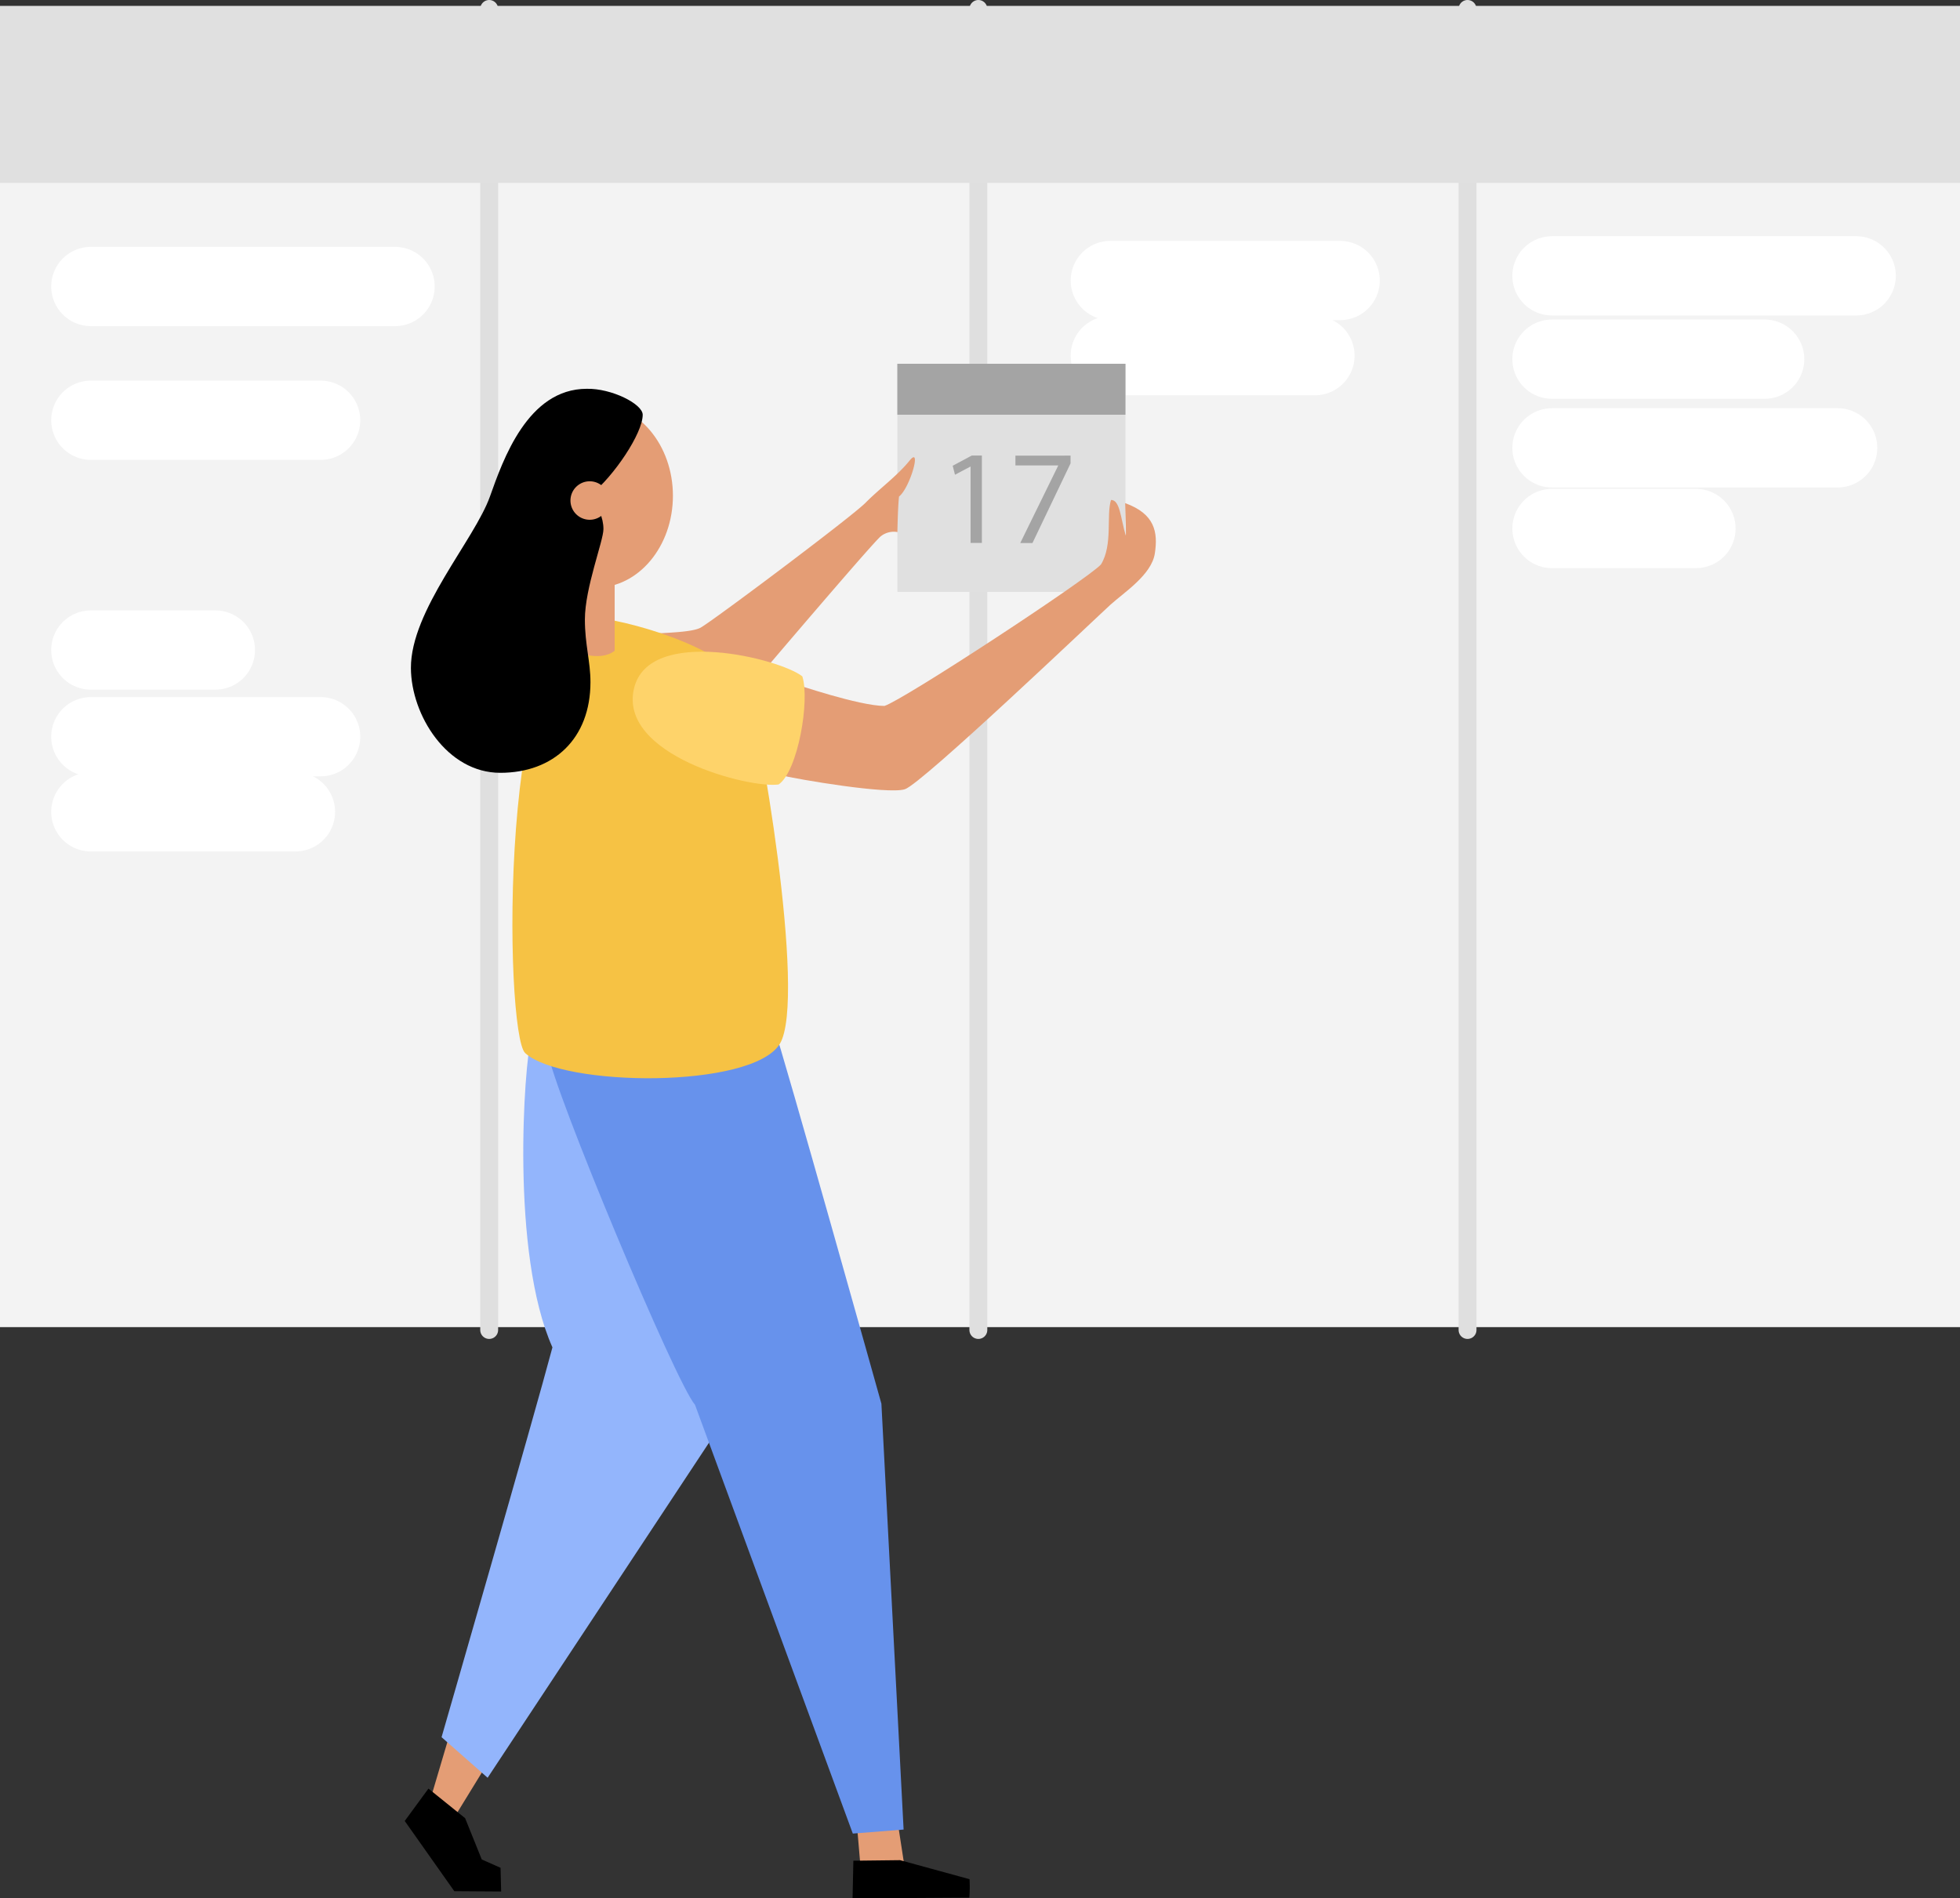 <svg xmlns="http://www.w3.org/2000/svg" width="321" height="310.914" viewBox="0 0 321 310.914"><rect x="0" y="0" width="321" height="310.914" fill="#333333" stroke="none"/><g transform="translate(0 0.703)"><g transform="translate(0 0.29)"><path d="M0,.29H321V216.655H0Z" transform="translate(0 -0.29)" fill="#f3f3f3" fill-rule="evenodd"/><path d="M454.16,112.56H491.8" transform="translate(-272.317 -67.608)" fill="none" stroke="#fff" stroke-linecap="round" stroke-linejoin="round" stroke-width="12.98"/><path d="M454.16,143.29h33.513" transform="translate(-272.317 -86.034)" fill="none" stroke="#fff" stroke-linecap="round" stroke-linejoin="round" stroke-width="12.98"/><path d="M200.09,217.831V1.47" transform="translate(-119.975 -0.998)" fill="none" stroke="#dfdfdf" stroke-linecap="round" stroke-width="2.93"/><path d="M400.18,217.831V1.47" transform="translate(-239.95 -0.998)" fill="none" stroke="#dfdfdf" stroke-linecap="round" stroke-width="2.93"/><path d="M600.27,217.831V1.47" transform="translate(-359.925 -0.998)" fill="none" stroke="#dfdfdf" stroke-linecap="round" stroke-width="2.93"/><path d="M350.39,742.352l.709,8.32,7.3.176-1.353-8.809Z" transform="translate(-210.096 -445.048)" fill="#e49d75" fill-rule="evenodd"/><path d="M179.287,705.77,175.9,717.205l3.459,3.6L185.5,710.8Z" transform="translate(-105.471 -423.3)" fill="#e49d75" fill-rule="evenodd"/><path d="M348.862,758.8l-.132,6.166,19.123-.116a22.89,22.89,0,0,0,.036-3.023L356.51,758.71Z" transform="translate(-209.101 -455.043)" fill-rule="evenodd"/><path d="M169.434,729.44l-3.884,5.3,8.12,11.5,7.672.052-.1-3.884-3.075-1.361-2.727-6.763Z" transform="translate(-99.265 -437.493)" fill-rule="evenodd"/><path d="M367.05,146.61h37.357v37.357H367.05Z" transform="translate(-220.085 -88.024)" fill="#e0e0e0" fill-rule="evenodd"/><path d="M367.05,146.61h37.357v8.344H367.05Z" transform="translate(-220.085 -88.024)" fill="#a4a4a4" fill-rule="evenodd"/><path d="M259.549,214.008c1.946-.428,8.873-.244,10.727-1.237s24.736-18.138,27.039-20.472,5.149-4.36,7.207-6.9.068,4.5-1.73,5.882c-.208,1.882-.26,5.822-.26,5.822a3.431,3.431,0,0,0-2.719.685c-1.3,1.017-20.06,23.1-20.06,23.1S257.6,214.441,259.549,214.008Z" transform="translate(-155.554 -110.955)" fill="#e49d75" fill-rule="evenodd"/><path d="M195.3,422.355c-1.161,4.4-3.4,35.235,3.483,50.658-2.987,11.279-18.158,63.843-18.158,63.843l7.543,6.647,38.886-58.858S218.964,420.257,195.3,422.355Z" transform="translate(-108.307 -253.332)" fill="#93b5fc" fill-rule="evenodd"/><path d="M261.066,414.962c1.574,4.376,17.653,61.793,17.653,61.793l3.636,69.745-8.32.657L248.19,476.927c-3.155-3.576-23.2-51.567-24.1-57.725C228.03,415.014,259.493,410.581,261.066,414.962Z" transform="translate(-134.366 -247.845)" fill="#6792ec" fill-rule="evenodd"/><path d="M223.44,250.72c3.167,0,21.1,4.348,24.476,11.355,1.854,3.852,9.986,50.942,5.469,58.345s-35.635,7.087-41.705,1.506C208.265,318.795,207.164,250.7,223.44,250.72Z" transform="translate(-125.671 -150.449)" fill="#f6c244" fill-rule="evenodd"/><path d="M0,.29H321V29.255H0Z" transform="translate(0 -0.29)" fill="#e0e0e0" fill-rule="evenodd"/><path d="M37.15,115H86.975" transform="translate(-22.275 -69.071)" fill="none" stroke="#fff" stroke-linecap="round" stroke-linejoin="round" stroke-width="12.98"/><path d="M234.26,230.7h6.871v13.333c-2.47,1.966-6.871,0-6.871,0Z" transform="translate(-140.464 -138.445)" fill="#e49d75" fill-rule="evenodd"/><path d="M212.31,178.073c0-8.308,5.642-15.043,12.6-15.043s12.6,6.735,12.6,15.043-5.642,15.047-12.6,15.047S212.31,186.381,212.31,178.073Z" transform="translate(-127.302 -97.87)" fill="#e49d75" fill-rule="evenodd"/><path d="M196.876,156.846c4.036-.092,9.165,2.474,9.165,4.256,0,3.083-4.781,10.074-8.34,12.941,1,2.3,1.91,3.824,1.91,5.778s-3.039,9.609-3.039,14.815c0,4.084.913,6.863.913,10.25,0,9.253-6.038,14.855-14.771,14.855s-14.6-9.469-14.634-17.157c-.044-9.425,10.41-20.993,12.945-28.1C183.159,168.486,187.2,156.846,196.876,156.846Z" transform="translate(-100.782 -94.161)" fill-rule="evenodd"/><path d="M233.34,197.815a3.151,3.151,0,1,1,.922,2.231A3.155,3.155,0,0,1,233.34,197.815Z" transform="translate(-139.912 -116.835)" fill="#e49d75" fill-rule="evenodd"/><path d="M316.505,247.3c3.539.841,18.038,3.271,20.82,2.4s31.451-28.208,33.685-30.23,6.719-4.885,7.259-8.384,0-6.494-4.861-8.248c.092,2.258.18,5.782.084,5.257-.821-2.723-.917-5.81-2.4-5.774-.8,2.546.328,7.347-1.642,10.562-2.262,2.458-32.308,22.174-35.463,23.171-4.116,0-14.67-3.6-14.67-3.6S312.97,246.455,316.505,247.3Z" transform="translate(-189.136 -121.428)" fill="#e49d75" fill-rule="evenodd"/><path d="M259.013,270.389c2.45-10.29,23.948-4.849,27.563-1.962,1.265,3.92-.725,15.547-3.884,17.705C277.947,286.821,256.4,281.336,259.013,270.389Z" transform="translate(-155.174 -158.643)" fill="#fed36a" fill-rule="evenodd"/><path d="M37.15,169.71H74.787" transform="translate(-22.275 -101.875)" fill="none" stroke="#fff" stroke-linecap="round" stroke-linejoin="round" stroke-width="12.98"/><path d="M37.15,263.7h20.4" transform="translate(-22.275 -158.232)" fill="none" stroke="#fff" stroke-linecap="round" stroke-linejoin="round" stroke-width="12.98"/><path d="M37.15,299.16H74.787" transform="translate(-22.275 -179.494)" fill="none" stroke="#fff" stroke-linecap="round" stroke-linejoin="round" stroke-width="12.98"/><path d="M37.15,329.89H70.663" transform="translate(-22.275 -197.92)" fill="none" stroke="#fff" stroke-linecap="round" stroke-linejoin="round" stroke-width="12.98"/><path d="M634.81,110.64h49.825" transform="translate(-380.636 -66.457)" fill="none" stroke="#fff" stroke-linecap="round" stroke-linejoin="round" stroke-width="12.98"/><path d="M634.81,144.73h34.834" transform="translate(-380.636 -86.897)" fill="none" stroke="#fff" stroke-linecap="round" stroke-linejoin="round" stroke-width="12.98"/><path d="M634.81,181H681.6" transform="translate(-380.636 -108.645)" fill="none" stroke="#fff" stroke-linecap="round" stroke-linejoin="round" stroke-width="12.98"/><path d="M634.81,214h23.583" transform="translate(-380.636 -128.432)" fill="none" stroke="#fff" stroke-linecap="round" stroke-linejoin="round" stroke-width="12.98"/><path d="M392.611,185.962h-.048l-2.506,1.325-.376-1.473,3.131-1.674h1.65v14.318h-1.85Z" transform="translate(-233.654 -110.528)" fill="#a4a4a4"/><path d="M424.363,184.18v1.277L418.125,198.5h-2l6.21-12.668v-.044h-7v-1.6Z" transform="translate(-249.034 -110.552)" fill="#a4a4a4"/></g></g></svg>